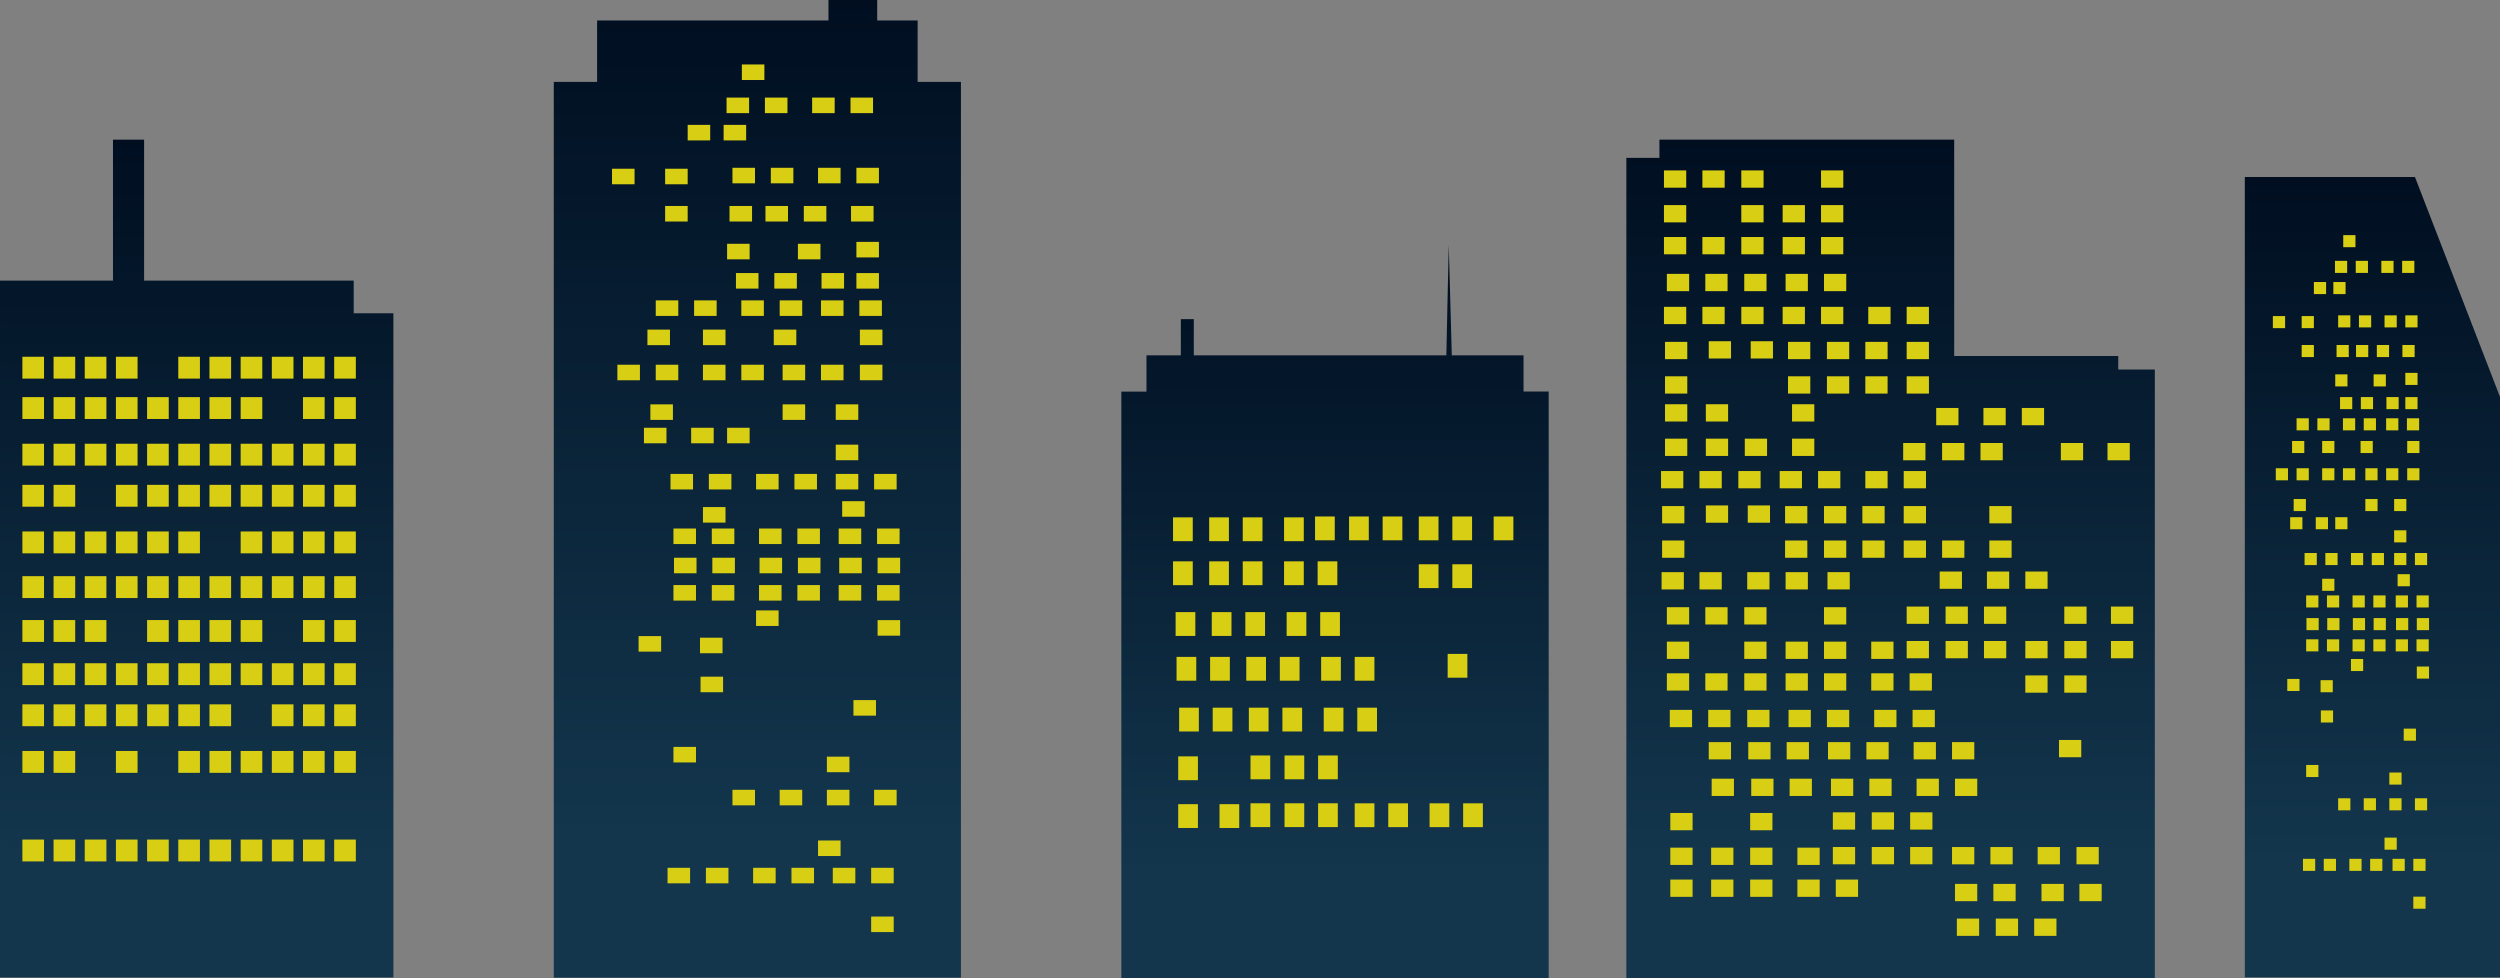 <svg xmlns="http://www.w3.org/2000/svg" xmlns:xlink="http://www.w3.org/1999/xlink" width="1808.218" height="707.549" viewBox="0 0 1808.218 707.549">
  <rect x="0" y="0" width="1808.218" height="707.549" fill="#808080" stroke="none"/>
  <defs>
    <linearGradient id="linear-gradient" x1="0.5" y1="1" x2="0.5" gradientUnits="objectBoundingBox">
      <stop offset="0.146" stop-color="#13364d"/>
      <stop offset="1" stop-color="#000e20"/>
    </linearGradient>
  </defs>
  <g id="footer" transform="translate(-88.009 -870.465)">
    <g id="Group_1725" data-name="Group 1725" transform="translate(-43.398 872.662)">
      <path id="bygning_4" data-name="bygning 4" d="M1176.1,952.539h-51.9l-2.193-80.017-1.747,80.017H937.6V926.35h-9.375v26.188H903.371v26.2H885.188V1403.07h309.1V978.737H1176.1Z" transform="translate(57.264 -697.718)" fill="url(#linear-gradient)"/>
      <g id="lys_bygning_4" data-name="lys bygning 4" transform="translate(979.848 371.365)">
        <rect id="Rectangle_1426" data-name="Rectangle 1426" width="14.263" height="17.226" transform="translate(104.577 32.444)" fill="#d8ce13"/>
        <rect id="Rectangle_1427" data-name="Rectangle 1427" width="14.263" height="17.226" transform="translate(80.302 32.444)" fill="#d8ce13"/>
        <rect id="Rectangle_1428" data-name="Rectangle 1428" width="14.265" height="17.226" transform="translate(50.42 32.444)" fill="#d8ce13"/>
        <rect id="Rectangle_1429" data-name="Rectangle 1429" width="14.263" height="17.226" transform="translate(26.145 32.444)" fill="#d8ce13"/>
        <rect id="Rectangle_1430" data-name="Rectangle 1430" width="14.263" height="17.226" transform="translate(0 32.444)" fill="#d8ce13"/>
        <rect id="Rectangle_1431" data-name="Rectangle 1431" width="14.263" height="17.221" transform="translate(106.446 69.179)" fill="#d8ce13"/>
        <rect id="Rectangle_1432" data-name="Rectangle 1432" width="14.262" height="17.221" transform="translate(82.168 69.179)" fill="#d8ce13"/>
        <rect id="Rectangle_1433" data-name="Rectangle 1433" width="14.263" height="17.221" transform="translate(52.289 69.179)" fill="#d8ce13"/>
        <rect id="Rectangle_1434" data-name="Rectangle 1434" width="14.262" height="17.221" transform="translate(28.013 69.179)" fill="#d8ce13"/>
        <rect id="Rectangle_1435" data-name="Rectangle 1435" width="14.262" height="17.221" transform="translate(1.869 69.179)" fill="#d8ce13"/>
        <rect id="Rectangle_1436" data-name="Rectangle 1436" width="14.265" height="17.227" transform="translate(131.397 101.557)" fill="#d8ce13"/>
        <rect id="Rectangle_1437" data-name="Rectangle 1437" width="14.26" height="17.221" transform="translate(198.629 99.398)" fill="#d8ce13"/>
        <rect id="Rectangle_1438" data-name="Rectangle 1438" width="14.263" height="17.227" transform="translate(107.122 101.557)" fill="#d8ce13"/>
        <rect id="Rectangle_1439" data-name="Rectangle 1439" width="14.262" height="17.227" transform="translate(77.243 101.557)" fill="#d8ce13"/>
        <rect id="Rectangle_1440" data-name="Rectangle 1440" width="14.265" height="17.227" transform="translate(52.964 101.557)" fill="#d8ce13"/>
        <rect id="Rectangle_1441" data-name="Rectangle 1441" width="14.265" height="17.227" transform="translate(26.82 101.557)" fill="#d8ce13"/>
        <rect id="Rectangle_1442" data-name="Rectangle 1442" width="14.262" height="17.227" transform="translate(2.544 101.557)" fill="#d8ce13"/>
        <rect id="Rectangle_1443" data-name="Rectangle 1443" width="14.26" height="17.227" transform="translate(133.269 138.292)" fill="#d8ce13"/>
        <rect id="Rectangle_1444" data-name="Rectangle 1444" width="14.26" height="17.227" transform="translate(108.99 138.292)" fill="#d8ce13"/>
        <rect id="Rectangle_1445" data-name="Rectangle 1445" width="14.265" height="17.227" transform="translate(202.02 34.571)" fill="#d8ce13"/>
        <rect id="Rectangle_1446" data-name="Rectangle 1446" width="14.265" height="17.227" transform="translate(177.747 34.571)" fill="#d8ce13"/>
        <rect id="Rectangle_1447" data-name="Rectangle 1447" width="14.263" height="17.227" transform="translate(79.108 138.292)" fill="#d8ce13"/>
        <rect id="Rectangle_1448" data-name="Rectangle 1448" width="14.262" height="17.227" transform="translate(54.833 138.292)" fill="#d8ce13"/>
        <rect id="Rectangle_1449" data-name="Rectangle 1449" width="14.262" height="17.227" transform="translate(28.689 138.292)" fill="#d8ce13"/>
        <rect id="Rectangle_1450" data-name="Rectangle 1450" width="14.263" height="17.227" transform="translate(4.413 138.292)" fill="#d8ce13"/>
        <rect id="Rectangle_1451" data-name="Rectangle 1451" width="14.263" height="17.221" transform="translate(80.302 0.644)" fill="#d8ce13"/>
        <rect id="Rectangle_1452" data-name="Rectangle 1452" width="14.265" height="17.221" transform="translate(50.42 0.644)" fill="#d8ce13"/>
        <rect id="Rectangle_1453" data-name="Rectangle 1453" width="14.263" height="17.221" transform="translate(26.145 0.644)" fill="#d8ce13"/>
        <rect id="Rectangle_1454" data-name="Rectangle 1454" width="14.263" height="17.221" transform="translate(0 0.644)" fill="#d8ce13"/>
        <rect id="Rectangle_1455" data-name="Rectangle 1455" width="14.265" height="17.221" transform="translate(231.901)" fill="#d8ce13"/>
        <rect id="Rectangle_1456" data-name="Rectangle 1456" width="14.265" height="17.221" transform="translate(202.025)" fill="#d8ce13"/>
        <rect id="Rectangle_1457" data-name="Rectangle 1457" width="14.265" height="17.221" transform="translate(177.747)" fill="#d8ce13"/>
        <rect id="Rectangle_1458" data-name="Rectangle 1458" width="14.265" height="17.221" transform="translate(151.603)" fill="#d8ce13"/>
        <rect id="Rectangle_1459" data-name="Rectangle 1459" width="14.265" height="17.221" transform="translate(127.324)" fill="#d8ce13"/>
        <rect id="Rectangle_1460" data-name="Rectangle 1460" width="14.262" height="17.221" transform="translate(102.712)" fill="#d8ce13"/>
        <rect id="Rectangle_1461" data-name="Rectangle 1461" width="14.265" height="17.221" transform="translate(3.735 173.512)" fill="#d8ce13"/>
        <rect id="Rectangle_1462" data-name="Rectangle 1462" width="14.262" height="17.221" transform="translate(33.614 208.087)" fill="#d8ce13"/>
        <rect id="Rectangle_1463" data-name="Rectangle 1463" width="14.265" height="17.221" transform="translate(3.735 208.087)" fill="#d8ce13"/>
        <rect id="Rectangle_1464" data-name="Rectangle 1464" width="14.263" height="17.221" transform="translate(104.916 172.868)" fill="#d8ce13"/>
        <rect id="Rectangle_1465" data-name="Rectangle 1465" width="14.262" height="17.221" transform="translate(80.641 172.868)" fill="#d8ce13"/>
        <rect id="Rectangle_1466" data-name="Rectangle 1466" width="14.265" height="17.221" transform="translate(56.023 172.868)" fill="#d8ce13"/>
        <rect id="Rectangle_1467" data-name="Rectangle 1467" width="14.265" height="17.226" transform="translate(209.831 207.47)" fill="#d8ce13"/>
        <rect id="Rectangle_1468" data-name="Rectangle 1468" width="14.265" height="17.226" transform="translate(185.552 207.47)" fill="#d8ce13"/>
        <rect id="Rectangle_1469" data-name="Rectangle 1469" width="14.26" height="17.226" transform="translate(155.676 207.47)" fill="#d8ce13"/>
        <rect id="Rectangle_1470" data-name="Rectangle 1470" width="14.265" height="17.226" transform="translate(131.397 207.47)" fill="#d8ce13"/>
        <rect id="Rectangle_1471" data-name="Rectangle 1471" width="14.263" height="17.221" transform="translate(104.916 207.444)" fill="#d8ce13"/>
        <rect id="Rectangle_1472" data-name="Rectangle 1472" width="14.262" height="17.221" transform="translate(80.641 207.444)" fill="#d8ce13"/>
        <rect id="Rectangle_1473" data-name="Rectangle 1473" width="14.265" height="17.221" transform="translate(56.023 207.444)" fill="#d8ce13"/>
      </g>
    </g>
    <g id="Group_1724" data-name="Group 1724" transform="translate(-200.229 845.797)">
      <g id="highlightpunkt" transform="translate(899.347 25.079)" fill="#fff" stroke="#707070" stroke-width="1">
        <rect width="13" height="10" stroke="none"/>
        <rect x="0.5" y="0.5" width="12" height="9" fill="none"/>
      </g>
      <path id="bygning_3" data-name="bygning 3" d="M897.642,712.359H868.4V697.547H833.155v14.812H665.815V756.78H634.485v647.89h294.49V756.78H897.642Z" transform="translate(54.3 -672.879)" fill="url(#linear-gradient)"/>
      <g id="lys_bygning_3" data-name="lys bygning 3" transform="translate(730.899 71.296)">
        <rect id="Rectangle_1680" data-name="Rectangle 1680" width="16.298" height="11.24" transform="translate(187.434 616.296)" fill="#d8ce13"/>
        <rect id="Rectangle_1681" data-name="Rectangle 1681" width="16.298" height="11.24" transform="translate(44.437 493.597)" fill="#d8ce13"/>
        <rect id="Rectangle_1682" data-name="Rectangle 1682" width="16.301" height="11.24" transform="translate(63.641 414.618)" fill="#d8ce13"/>
        <rect id="Rectangle_1683" data-name="Rectangle 1683" width="16.301" height="11.24" transform="translate(149.014 561.293)" fill="#d8ce13"/>
        <rect id="Rectangle_1684" data-name="Rectangle 1684" width="16.301" height="11.245" transform="translate(161.82 245.841)" fill="#d8ce13"/>
        <rect id="Rectangle_1685" data-name="Rectangle 1685" width="16.301" height="11.245" transform="translate(161.82 274.994)" fill="#d8ce13"/>
        <rect id="Rectangle_1686" data-name="Rectangle 1686" width="16.301" height="11.245" transform="translate(123.403 245.841)" fill="#d8ce13"/>
        <rect id="Rectangle_1687" data-name="Rectangle 1687" width="16.305" height="11.24" transform="translate(116.998 191.775)" fill="#d8ce13"/>
        <rect id="Rectangle_1688" data-name="Rectangle 1688" width="16.301" height="11.24" transform="translate(65.778 191.775)" fill="#d8ce13"/>
        <rect id="Rectangle_1689" data-name="Rectangle 1689" width="16.301" height="11.24" transform="translate(65.778 320.127)" fill="#d8ce13"/>
        <rect id="Rectangle_1690" data-name="Rectangle 1690" width="16.301" height="11.245" transform="translate(174.627 459.746)" fill="#d8ce13"/>
        <rect id="Rectangle_1691" data-name="Rectangle 1691" width="16.301" height="11.245" transform="translate(189.566 524.623)" fill="#d8ce13"/>
        <rect id="Rectangle_1692" data-name="Rectangle 1692" width="16.304" height="11.245" transform="translate(155.415 524.623)" fill="#d8ce13"/>
        <rect id="Rectangle_1693" data-name="Rectangle 1693" width="16.298" height="11.245" transform="translate(121.271 524.623)" fill="#d8ce13"/>
        <rect id="Rectangle_1694" data-name="Rectangle 1694" width="16.301" height="11.245" transform="translate(87.119 524.623)" fill="#d8ce13"/>
        <rect id="Rectangle_1695" data-name="Rectangle 1695" width="16.304" height="11.241" transform="translate(155.415 500.652)" fill="#d8ce13"/>
        <rect id="Rectangle_1696" data-name="Rectangle 1696" width="16.301" height="11.236" transform="translate(44.822 356.778)" fill="#d8ce13"/>
        <rect id="Rectangle_1697" data-name="Rectangle 1697" width="16.304" height="11.236" transform="translate(72.565 356.778)" fill="#d8ce13"/>
        <rect id="Rectangle_1698" data-name="Rectangle 1698" width="16.301" height="11.236" transform="translate(106.713 356.778)" fill="#d8ce13"/>
        <rect id="Rectangle_1699" data-name="Rectangle 1699" width="16.301" height="11.236" transform="translate(134.463 356.778)" fill="#d8ce13"/>
        <rect id="Rectangle_1700" data-name="Rectangle 1700" width="16.301" height="11.236" transform="translate(164.342 356.778)" fill="#d8ce13"/>
        <rect id="Rectangle_1701" data-name="Rectangle 1701" width="16.304" height="11.236" transform="translate(192.085 356.778)" fill="#d8ce13"/>
        <rect id="Rectangle_1702" data-name="Rectangle 1702" width="16.298" height="11.24" transform="translate(44.437 335.64)" fill="#d8ce13"/>
        <rect id="Rectangle_1703" data-name="Rectangle 1703" width="16.301" height="11.24" transform="translate(72.179 335.64)" fill="#d8ce13"/>
        <rect id="Rectangle_1704" data-name="Rectangle 1704" width="16.301" height="11.24" transform="translate(106.328 335.64)" fill="#d8ce13"/>
        <rect id="Rectangle_1705" data-name="Rectangle 1705" width="16.301" height="11.24" transform="translate(134.074 335.64)" fill="#d8ce13"/>
        <rect id="Rectangle_1706" data-name="Rectangle 1706" width="16.304" height="11.24" transform="translate(163.953 335.64)" fill="#d8ce13"/>
        <rect id="Rectangle_1707" data-name="Rectangle 1707" width="16.305" height="11.24" transform="translate(191.699 335.64)" fill="#d8ce13"/>
        <rect id="Rectangle_1708" data-name="Rectangle 1708" width="16.298" height="11.24" transform="translate(44.437 376.541)" fill="#d8ce13"/>
        <rect id="Rectangle_1709" data-name="Rectangle 1709" width="16.301" height="11.24" transform="translate(72.179 376.541)" fill="#d8ce13"/>
        <rect id="Rectangle_1710" data-name="Rectangle 1710" width="16.301" height="11.24" transform="translate(106.328 376.541)" fill="#d8ce13"/>
        <rect id="Rectangle_1711" data-name="Rectangle 1711" width="16.301" height="11.24" transform="translate(134.074 376.541)" fill="#d8ce13"/>
        <rect id="Rectangle_1712" data-name="Rectangle 1712" width="16.304" height="11.24" transform="translate(163.953 376.541)" fill="#d8ce13"/>
        <rect id="Rectangle_1713" data-name="Rectangle 1713" width="16.305" height="11.24" transform="translate(191.699 376.541)" fill="#d8ce13"/>
        <rect id="Rectangle_1714" data-name="Rectangle 1714" width="16.305" height="11.24" transform="translate(40.164 581.037)" fill="#d8ce13"/>
        <rect id="Rectangle_1715" data-name="Rectangle 1715" width="16.301" height="11.24" transform="translate(67.911 581.037)" fill="#d8ce13"/>
        <rect id="Rectangle_1716" data-name="Rectangle 1716" width="16.298" height="11.24" transform="translate(102.062 581.037)" fill="#d8ce13"/>
        <rect id="Rectangle_1717" data-name="Rectangle 1717" width="16.301" height="11.24" transform="translate(129.805 581.037)" fill="#d8ce13"/>
        <rect id="Rectangle_1718" data-name="Rectangle 1718" width="16.301" height="11.24" transform="translate(159.688 581.037)" fill="#d8ce13"/>
        <rect id="Rectangle_1719" data-name="Rectangle 1719" width="16.298" height="11.24" transform="translate(187.434 581.037)" fill="#d8ce13"/>
        <rect id="Rectangle_1720" data-name="Rectangle 1720" width="16.301" height="11.24" transform="translate(31.63 170.632)" fill="#d8ce13"/>
        <rect id="Rectangle_1721" data-name="Rectangle 1721" width="16.305" height="11.24" transform="translate(59.373 170.632)" fill="#d8ce13"/>
        <rect id="Rectangle_1722" data-name="Rectangle 1722" width="16.298" height="11.24" transform="translate(93.524 170.632)" fill="#d8ce13"/>
        <rect id="Rectangle_1723" data-name="Rectangle 1723" width="16.301" height="11.24" transform="translate(89.641 150.869)" fill="#d8ce13"/>
        <rect id="Rectangle_1724" data-name="Rectangle 1724" width="16.301" height="11.24" transform="translate(117.387 150.869)" fill="#d8ce13"/>
        <rect id="Rectangle_1725" data-name="Rectangle 1725" width="16.301" height="11.24" transform="translate(151.535 150.869)" fill="#d8ce13"/>
        <rect id="Rectangle_1726" data-name="Rectangle 1726" width="16.301" height="11.24" transform="translate(110.986 102.354)" fill="#d8ce13"/>
        <rect id="Rectangle_1727" data-name="Rectangle 1727" width="16.305" height="11.24" transform="translate(138.728 102.354)" fill="#d8ce13"/>
        <rect id="Rectangle_1728" data-name="Rectangle 1728" width="16.305" height="11.24" transform="translate(172.876 102.354)" fill="#d8ce13"/>
        <rect id="Rectangle_1729" data-name="Rectangle 1729" width="16.298" height="11.24" transform="translate(121.271 170.632)" fill="#d8ce13"/>
        <rect id="Rectangle_1730" data-name="Rectangle 1730" width="16.301" height="11.24" transform="translate(87.119 74.729)" fill="#d8ce13"/>
        <rect id="Rectangle_1731" data-name="Rectangle 1731" width="16.301" height="11.24" transform="translate(114.865 74.729)" fill="#d8ce13"/>
        <rect id="Rectangle_1732" data-name="Rectangle 1732" width="16.301" height="11.24" transform="translate(149.014 74.729)" fill="#d8ce13"/>
        <rect id="Rectangle_1733" data-name="Rectangle 1733" width="16.301" height="11.24" transform="translate(176.76 74.729)" fill="#d8ce13"/>
        <rect id="Rectangle_1734" data-name="Rectangle 1734" width="16.301" height="11.245" transform="translate(82.85 23.957)" fill="#d8ce13"/>
        <rect id="Rectangle_1735" data-name="Rectangle 1735" width="16.304" height="11.245" transform="translate(110.597 23.957)" fill="#d8ce13"/>
        <rect id="Rectangle_1736" data-name="Rectangle 1736" width="16.301" height="11.245" transform="translate(144.744 23.957)" fill="#d8ce13"/>
        <rect id="Rectangle_1737" data-name="Rectangle 1737" width="16.298" height="11.245" transform="translate(172.495 23.957)" fill="#d8ce13"/>
        <rect id="Rectangle_1738" data-name="Rectangle 1738" width="16.301" height="11.24" transform="translate(151.15 170.632)" fill="#d8ce13"/>
        <rect id="Rectangle_1739" data-name="Rectangle 1739" width="16.301" height="11.24" transform="translate(178.896 170.632)" fill="#d8ce13"/>
        <rect id="Rectangle_1740" data-name="Rectangle 1740" width="16.305" height="11.24" transform="translate(3.88 217.172)" fill="#d8ce13"/>
        <rect id="Rectangle_1741" data-name="Rectangle 1741" width="16.301" height="11.24" transform="translate(31.63 217.172)" fill="#d8ce13"/>
        <rect id="Rectangle_1742" data-name="Rectangle 1742" width="16.301" height="11.24" transform="translate(65.778 217.172)" fill="#d8ce13"/>
        <rect id="Rectangle_1743" data-name="Rectangle 1743" width="16.301" height="11.24" transform="translate(104.195 394.874)" fill="#d8ce13"/>
        <rect id="Rectangle_1744" data-name="Rectangle 1744" width="16.301" height="11.24" transform="translate(23.092 262.766)" fill="#d8ce13"/>
        <rect id="Rectangle_1745" data-name="Rectangle 1745" width="16.301" height="11.24" transform="translate(57.24 262.766)" fill="#d8ce13"/>
        <rect id="Rectangle_1746" data-name="Rectangle 1746" width="16.298" height="11.24" transform="translate(93.524 217.172)" fill="#d8ce13"/>
        <rect id="Rectangle_1747" data-name="Rectangle 1747" width="16.301" height="11.24" transform="translate(123.403 217.172)" fill="#d8ce13"/>
        <rect id="Rectangle_1748" data-name="Rectangle 1748" width="16.301" height="11.24" transform="translate(151.15 217.172)" fill="#d8ce13"/>
        <rect id="Rectangle_1749" data-name="Rectangle 1749" width="16.301" height="11.24" transform="translate(42.3 296.151)" fill="#d8ce13"/>
        <rect id="Rectangle_1750" data-name="Rectangle 1750" width="16.301" height="11.24" transform="translate(70.047 296.151)" fill="#d8ce13"/>
        <rect id="Rectangle_1751" data-name="Rectangle 1751" width="16.301" height="11.24" transform="translate(104.195 296.151)" fill="#d8ce13"/>
        <rect id="Rectangle_1752" data-name="Rectangle 1752" width="16.305" height="11.24" transform="translate(131.937 296.151)" fill="#d8ce13"/>
        <rect id="Rectangle_1753" data-name="Rectangle 1753" width="16.301" height="11.24" transform="translate(161.82 296.151)" fill="#d8ce13"/>
        <rect id="Rectangle_1754" data-name="Rectangle 1754" width="16.301" height="11.24" transform="translate(189.566 296.151)" fill="#d8ce13"/>
        <rect id="Rectangle_1755" data-name="Rectangle 1755" width="16.305" height="11.245" transform="translate(166.471 315.872)" fill="#d8ce13"/>
        <rect id="Rectangle_1756" data-name="Rectangle 1756" width="16.301" height="11.24" transform="translate(179.282 191.775)" fill="#d8ce13"/>
        <rect id="Rectangle_1757" data-name="Rectangle 1757" width="16.301" height="11.245" transform="translate(179.282 217.149)" fill="#d8ce13"/>
        <rect id="Rectangle_1758" data-name="Rectangle 1758" width="16.301" height="11.241" transform="translate(176.76 150.888)" fill="#d8ce13"/>
        <rect id="Rectangle_1759" data-name="Rectangle 1759" width="16.301" height="11.245" transform="translate(134.463 129.708)" fill="#d8ce13"/>
        <rect id="Rectangle_1760" data-name="Rectangle 1760" width="16.298" height="11.245" transform="translate(83.239 129.708)" fill="#d8ce13"/>
        <rect id="Rectangle_1761" data-name="Rectangle 1761" width="16.298" height="11.24" transform="translate(83.239 262.766)" fill="#d8ce13"/>
        <rect id="Rectangle_1762" data-name="Rectangle 1762" width="16.304" height="11.24" transform="translate(192.085 401.906)" fill="#d8ce13"/>
        <rect id="Rectangle_1763" data-name="Rectangle 1763" width="16.301" height="11.245" transform="translate(64.03 442.803)" fill="#d8ce13"/>
        <rect id="Rectangle_1764" data-name="Rectangle 1764" width="16.298" height="11.245" transform="translate(54.722 43.688)" fill="#d8ce13"/>
        <rect id="Rectangle_1765" data-name="Rectangle 1765" width="16.301" height="11.245" transform="translate(27.747 245.841)" fill="#d8ce13"/>
        <rect id="Rectangle_1766" data-name="Rectangle 1766" width="16.301" height="11.24" transform="translate(25.613 191.775)" fill="#d8ce13"/>
        <rect id="Rectangle_1767" data-name="Rectangle 1767" width="16.305" height="11.24" transform="translate(38.417 75.412)" fill="#d8ce13"/>
        <rect id="Rectangle_1768" data-name="Rectangle 1768" width="16.305" height="11.24" transform="translate(38.417 102.354)" fill="#d8ce13"/>
        <rect id="Rectangle_1769" data-name="Rectangle 1769" width="16.305" height="11.24" transform="translate(0 75.412)" fill="#d8ce13"/>
        <rect id="Rectangle_1770" data-name="Rectangle 1770" width="16.301" height="11.245" transform="translate(93.909)" fill="#d8ce13"/>
        <rect id="Rectangle_1771" data-name="Rectangle 1771" width="16.301" height="11.245" transform="translate(80.718 43.688)" fill="#d8ce13"/>
        <rect id="Rectangle_1772" data-name="Rectangle 1772" width="16.301" height="11.245" transform="translate(176.76 128.319)" fill="#d8ce13"/>
        <rect id="Rectangle_1773" data-name="Rectangle 1773" width="16.301" height="11.24" transform="translate(84.986 102.354)" fill="#d8ce13"/>
        <rect id="Rectangle_1774" data-name="Rectangle 1774" width="16.301" height="11.24" transform="translate(19.226 413.455)" fill="#d8ce13"/>
      </g>
    </g>
    <g id="Group_1726" data-name="Group 1726" transform="translate(-1155.788 865.21)">
      <path id="bygning_5" data-name="bygning 5" d="M1438.41,830.249H1286.8V728.3h-22.5V830.249h-81.723v504.042h284.538V853.88h-28.7Z" transform="translate(61.222 -622.047)" fill="url(#linear-gradient)"/>
      <g id="lys_bygning_5" data-name="lys bygning 5" transform="translate(1259.986 263.289)">
        <rect id="Rectangle_1474" data-name="Rectangle 1474" width="15.656" height="15.815" transform="translate(0 29.194)" fill="#d8ce13"/>
        <rect id="Rectangle_1475" data-name="Rectangle 1475" width="15.656" height="15.815" transform="translate(0 221.679)" fill="#d8ce13"/>
        <rect id="Rectangle_1476" data-name="Rectangle 1476" width="15.656" height="15.81" transform="translate(0 62.919)" fill="#d8ce13"/>
        <rect id="Rectangle_1477" data-name="Rectangle 1477" width="15.656" height="15.81" transform="translate(0 251.41)" fill="#d8ce13"/>
        <rect id="Rectangle_1478" data-name="Rectangle 1478" width="15.656" height="15.81" transform="translate(0 92.65)" fill="#d8ce13"/>
        <rect id="Rectangle_1479" data-name="Rectangle 1479" width="15.656" height="15.815" transform="translate(0 285.13)" fill="#d8ce13"/>
        <rect id="Rectangle_1480" data-name="Rectangle 1480" width="15.656" height="15.815" transform="translate(0 126.369)" fill="#d8ce13"/>
        <rect id="Rectangle_1481" data-name="Rectangle 1481" width="15.656" height="15.815" transform="translate(0)" fill="#d8ce13"/>
        <rect id="Rectangle_1482" data-name="Rectangle 1482" width="15.656" height="15.815" transform="translate(0 158.702)" fill="#d8ce13"/>
        <rect id="Rectangle_1483" data-name="Rectangle 1483" width="15.656" height="15.81" transform="translate(0 349.206)" fill="#d8ce13"/>
        <rect id="Rectangle_1484" data-name="Rectangle 1484" width="15.656" height="15.81" transform="translate(0 190.445)" fill="#d8ce13"/>
        <rect id="Rectangle_1485" data-name="Rectangle 1485" width="15.656" height="15.815" transform="translate(22.551 29.194)" fill="#d8ce13"/>
        <rect id="Rectangle_1486" data-name="Rectangle 1486" width="15.656" height="15.815" transform="translate(22.551 221.679)" fill="#d8ce13"/>
        <rect id="Rectangle_1487" data-name="Rectangle 1487" width="15.656" height="15.81" transform="translate(22.551 62.919)" fill="#d8ce13"/>
        <rect id="Rectangle_1488" data-name="Rectangle 1488" width="15.656" height="15.81" transform="translate(22.551 251.41)" fill="#d8ce13"/>
        <rect id="Rectangle_1489" data-name="Rectangle 1489" width="15.656" height="15.81" transform="translate(22.551 92.65)" fill="#d8ce13"/>
        <rect id="Rectangle_1490" data-name="Rectangle 1490" width="15.656" height="15.815" transform="translate(22.551 285.13)" fill="#d8ce13"/>
        <rect id="Rectangle_1491" data-name="Rectangle 1491" width="15.656" height="15.815" transform="translate(22.551 126.369)" fill="#d8ce13"/>
        <rect id="Rectangle_1492" data-name="Rectangle 1492" width="15.656" height="15.815" transform="translate(22.551)" fill="#d8ce13"/>
        <rect id="Rectangle_1493" data-name="Rectangle 1493" width="15.656" height="15.815" transform="translate(22.551 158.702)" fill="#d8ce13"/>
        <rect id="Rectangle_1494" data-name="Rectangle 1494" width="15.656" height="15.81" transform="translate(22.551 349.206)" fill="#d8ce13"/>
        <rect id="Rectangle_1495" data-name="Rectangle 1495" width="15.656" height="15.81" transform="translate(22.551 190.445)" fill="#d8ce13"/>
        <rect id="Rectangle_1496" data-name="Rectangle 1496" width="15.661" height="15.815" transform="translate(45.103 29.194)" fill="#d8ce13"/>
        <rect id="Rectangle_1497" data-name="Rectangle 1497" width="15.661" height="15.815" transform="translate(45.103 221.679)" fill="#d8ce13"/>
        <rect id="Rectangle_1498" data-name="Rectangle 1498" width="15.661" height="15.81" transform="translate(45.103 62.919)" fill="#d8ce13"/>
        <rect id="Rectangle_1499" data-name="Rectangle 1499" width="15.661" height="15.81" transform="translate(45.103 251.41)" fill="#d8ce13"/>
        <rect id="Rectangle_1500" data-name="Rectangle 1500" width="15.661" height="15.815" transform="translate(45.103 126.369)" fill="#d8ce13"/>
        <rect id="Rectangle_1501" data-name="Rectangle 1501" width="15.661" height="15.815" transform="translate(45.103)" fill="#d8ce13"/>
        <rect id="Rectangle_1502" data-name="Rectangle 1502" width="15.661" height="15.815" transform="translate(45.103 158.702)" fill="#d8ce13"/>
        <rect id="Rectangle_1503" data-name="Rectangle 1503" width="15.661" height="15.81" transform="translate(45.103 349.206)" fill="#d8ce13"/>
        <rect id="Rectangle_1504" data-name="Rectangle 1504" width="15.661" height="15.81" transform="translate(45.103 190.445)" fill="#d8ce13"/>
        <rect id="Rectangle_1505" data-name="Rectangle 1505" width="15.661" height="15.815" transform="translate(67.654 29.194)" fill="#d8ce13"/>
        <rect id="Rectangle_1506" data-name="Rectangle 1506" width="15.661" height="15.815" transform="translate(67.654 221.679)" fill="#d8ce13"/>
        <rect id="Rectangle_1507" data-name="Rectangle 1507" width="15.661" height="15.81" transform="translate(67.654 62.919)" fill="#d8ce13"/>
        <rect id="Rectangle_1508" data-name="Rectangle 1508" width="15.661" height="15.81" transform="translate(67.654 251.41)" fill="#d8ce13"/>
        <rect id="Rectangle_1509" data-name="Rectangle 1509" width="15.661" height="15.81" transform="translate(67.654 92.65)" fill="#d8ce13"/>
        <rect id="Rectangle_1510" data-name="Rectangle 1510" width="15.661" height="15.815" transform="translate(67.654 285.13)" fill="#d8ce13"/>
        <rect id="Rectangle_1511" data-name="Rectangle 1511" width="15.661" height="15.815" transform="translate(67.654 126.369)" fill="#d8ce13"/>
        <rect id="Rectangle_1512" data-name="Rectangle 1512" width="15.661" height="15.815" transform="translate(67.654)" fill="#d8ce13"/>
        <rect id="Rectangle_1513" data-name="Rectangle 1513" width="15.661" height="15.815" transform="translate(67.654 158.702)" fill="#d8ce13"/>
        <rect id="Rectangle_1514" data-name="Rectangle 1514" width="15.661" height="15.81" transform="translate(67.654 349.206)" fill="#d8ce13"/>
        <rect id="Rectangle_1515" data-name="Rectangle 1515" width="15.661" height="15.815" transform="translate(90.206 29.194)" fill="#d8ce13"/>
        <rect id="Rectangle_1516" data-name="Rectangle 1516" width="15.661" height="15.815" transform="translate(90.206 221.679)" fill="#d8ce13"/>
        <rect id="Rectangle_1517" data-name="Rectangle 1517" width="15.661" height="15.81" transform="translate(90.206 62.919)" fill="#d8ce13"/>
        <rect id="Rectangle_1518" data-name="Rectangle 1518" width="15.661" height="15.81" transform="translate(90.206 251.41)" fill="#d8ce13"/>
        <rect id="Rectangle_1519" data-name="Rectangle 1519" width="15.661" height="15.81" transform="translate(90.206 92.65)" fill="#d8ce13"/>
        <rect id="Rectangle_1520" data-name="Rectangle 1520" width="15.661" height="15.815" transform="translate(90.206 126.369)" fill="#d8ce13"/>
        <rect id="Rectangle_1521" data-name="Rectangle 1521" width="15.661" height="15.815" transform="translate(90.206 158.702)" fill="#d8ce13"/>
        <rect id="Rectangle_1522" data-name="Rectangle 1522" width="15.661" height="15.81" transform="translate(90.206 349.206)" fill="#d8ce13"/>
        <rect id="Rectangle_1523" data-name="Rectangle 1523" width="15.661" height="15.81" transform="translate(90.206 190.445)" fill="#d8ce13"/>
        <rect id="Rectangle_1524" data-name="Rectangle 1524" width="15.661" height="15.815" transform="translate(112.757 29.194)" fill="#d8ce13"/>
        <rect id="Rectangle_1525" data-name="Rectangle 1525" width="15.661" height="15.815" transform="translate(112.757 221.679)" fill="#d8ce13"/>
        <rect id="Rectangle_1526" data-name="Rectangle 1526" width="15.661" height="15.81" transform="translate(112.757 62.919)" fill="#d8ce13"/>
        <rect id="Rectangle_1527" data-name="Rectangle 1527" width="15.661" height="15.81" transform="translate(112.757 251.41)" fill="#d8ce13"/>
        <rect id="Rectangle_1528" data-name="Rectangle 1528" width="15.661" height="15.81" transform="translate(112.757 92.65)" fill="#d8ce13"/>
        <rect id="Rectangle_1529" data-name="Rectangle 1529" width="15.661" height="15.815" transform="translate(112.757 285.13)" fill="#d8ce13"/>
        <rect id="Rectangle_1530" data-name="Rectangle 1530" width="15.661" height="15.815" transform="translate(112.757 126.369)" fill="#d8ce13"/>
        <rect id="Rectangle_1531" data-name="Rectangle 1531" width="15.661" height="15.815" transform="translate(112.757)" fill="#d8ce13"/>
        <rect id="Rectangle_1532" data-name="Rectangle 1532" width="15.661" height="15.815" transform="translate(112.757 158.702)" fill="#d8ce13"/>
        <rect id="Rectangle_1533" data-name="Rectangle 1533" width="15.661" height="15.81" transform="translate(112.757 349.206)" fill="#d8ce13"/>
        <rect id="Rectangle_1534" data-name="Rectangle 1534" width="15.661" height="15.81" transform="translate(112.757 190.445)" fill="#d8ce13"/>
        <rect id="Rectangle_1535" data-name="Rectangle 1535" width="15.656" height="15.815" transform="translate(135.314 29.194)" fill="#d8ce13"/>
        <rect id="Rectangle_1536" data-name="Rectangle 1536" width="15.656" height="15.815" transform="translate(135.314 221.679)" fill="#d8ce13"/>
        <rect id="Rectangle_1537" data-name="Rectangle 1537" width="15.656" height="15.81" transform="translate(135.314 62.919)" fill="#d8ce13"/>
        <rect id="Rectangle_1538" data-name="Rectangle 1538" width="15.656" height="15.81" transform="translate(135.314 251.41)" fill="#d8ce13"/>
        <rect id="Rectangle_1539" data-name="Rectangle 1539" width="15.656" height="15.81" transform="translate(135.314 92.65)" fill="#d8ce13"/>
        <rect id="Rectangle_1540" data-name="Rectangle 1540" width="15.656" height="15.815" transform="translate(135.314 285.13)" fill="#d8ce13"/>
        <rect id="Rectangle_1541" data-name="Rectangle 1541" width="15.656" height="15.815" transform="translate(135.314)" fill="#d8ce13"/>
        <rect id="Rectangle_1542" data-name="Rectangle 1542" width="15.656" height="15.815" transform="translate(135.314 158.702)" fill="#d8ce13"/>
        <rect id="Rectangle_1543" data-name="Rectangle 1543" width="15.656" height="15.81" transform="translate(135.314 349.206)" fill="#d8ce13"/>
        <rect id="Rectangle_1544" data-name="Rectangle 1544" width="15.656" height="15.81" transform="translate(135.314 190.445)" fill="#d8ce13"/>
        <rect id="Rectangle_1545" data-name="Rectangle 1545" width="15.656" height="15.815" transform="translate(157.865 29.194)" fill="#d8ce13"/>
        <rect id="Rectangle_1546" data-name="Rectangle 1546" width="15.656" height="15.815" transform="translate(157.865 221.679)" fill="#d8ce13"/>
        <rect id="Rectangle_1547" data-name="Rectangle 1547" width="15.656" height="15.81" transform="translate(157.865 62.919)" fill="#d8ce13"/>
        <rect id="Rectangle_1548" data-name="Rectangle 1548" width="15.656" height="15.81" transform="translate(157.865 92.65)" fill="#d8ce13"/>
        <rect id="Rectangle_1549" data-name="Rectangle 1549" width="15.656" height="15.815" transform="translate(157.865 285.13)" fill="#d8ce13"/>
        <rect id="Rectangle_1550" data-name="Rectangle 1550" width="15.656" height="15.815" transform="translate(157.865 126.369)" fill="#d8ce13"/>
        <rect id="Rectangle_1551" data-name="Rectangle 1551" width="15.656" height="15.815" transform="translate(157.865)" fill="#d8ce13"/>
        <rect id="Rectangle_1552" data-name="Rectangle 1552" width="15.656" height="15.815" transform="translate(157.865 158.702)" fill="#d8ce13"/>
        <rect id="Rectangle_1553" data-name="Rectangle 1553" width="15.656" height="15.81" transform="translate(157.865 349.206)" fill="#d8ce13"/>
        <rect id="Rectangle_1554" data-name="Rectangle 1554" width="15.656" height="15.81" transform="translate(157.865 190.445)" fill="#d8ce13"/>
        <rect id="Rectangle_1555" data-name="Rectangle 1555" width="15.661" height="15.815" transform="translate(180.417 221.679)" fill="#d8ce13"/>
        <rect id="Rectangle_1556" data-name="Rectangle 1556" width="15.661" height="15.81" transform="translate(180.417 62.919)" fill="#d8ce13"/>
        <rect id="Rectangle_1557" data-name="Rectangle 1557" width="15.661" height="15.81" transform="translate(180.417 251.41)" fill="#d8ce13"/>
        <rect id="Rectangle_1558" data-name="Rectangle 1558" width="15.661" height="15.81" transform="translate(180.417 92.65)" fill="#d8ce13"/>
        <rect id="Rectangle_1559" data-name="Rectangle 1559" width="15.661" height="15.815" transform="translate(180.417 285.13)" fill="#d8ce13"/>
        <rect id="Rectangle_1560" data-name="Rectangle 1560" width="15.661" height="15.815" transform="translate(180.417 126.369)" fill="#d8ce13"/>
        <rect id="Rectangle_1561" data-name="Rectangle 1561" width="15.661" height="15.815" transform="translate(180.417)" fill="#d8ce13"/>
        <rect id="Rectangle_1562" data-name="Rectangle 1562" width="15.661" height="15.815" transform="translate(180.417 158.702)" fill="#d8ce13"/>
        <rect id="Rectangle_1563" data-name="Rectangle 1563" width="15.661" height="15.81" transform="translate(180.417 349.206)" fill="#d8ce13"/>
        <rect id="Rectangle_1564" data-name="Rectangle 1564" width="15.661" height="15.815" transform="translate(202.968 29.194)" fill="#d8ce13"/>
        <rect id="Rectangle_1565" data-name="Rectangle 1565" width="15.661" height="15.815" transform="translate(202.968 221.679)" fill="#d8ce13"/>
        <rect id="Rectangle_1566" data-name="Rectangle 1566" width="15.661" height="15.81" transform="translate(202.968 62.919)" fill="#d8ce13"/>
        <rect id="Rectangle_1567" data-name="Rectangle 1567" width="15.661" height="15.81" transform="translate(202.968 251.41)" fill="#d8ce13"/>
        <rect id="Rectangle_1568" data-name="Rectangle 1568" width="15.661" height="15.81" transform="translate(202.968 92.65)" fill="#d8ce13"/>
        <rect id="Rectangle_1569" data-name="Rectangle 1569" width="15.661" height="15.815" transform="translate(202.968 285.13)" fill="#d8ce13"/>
        <rect id="Rectangle_1570" data-name="Rectangle 1570" width="15.661" height="15.815" transform="translate(202.968 126.369)" fill="#d8ce13"/>
        <rect id="Rectangle_1571" data-name="Rectangle 1571" width="15.661" height="15.815" transform="translate(202.968)" fill="#d8ce13"/>
        <rect id="Rectangle_1572" data-name="Rectangle 1572" width="15.661" height="15.815" transform="translate(202.968 158.702)" fill="#d8ce13"/>
        <rect id="Rectangle_1573" data-name="Rectangle 1573" width="15.661" height="15.81" transform="translate(202.968 349.206)" fill="#d8ce13"/>
        <rect id="Rectangle_1574" data-name="Rectangle 1574" width="15.661" height="15.81" transform="translate(202.968 190.445)" fill="#d8ce13"/>
        <rect id="Rectangle_1575" data-name="Rectangle 1575" width="15.661" height="15.815" transform="translate(225.519 29.194)" fill="#d8ce13"/>
        <rect id="Rectangle_1576" data-name="Rectangle 1576" width="15.661" height="15.815" transform="translate(225.519 221.679)" fill="#d8ce13"/>
        <rect id="Rectangle_1577" data-name="Rectangle 1577" width="15.661" height="15.81" transform="translate(225.519 62.919)" fill="#d8ce13"/>
        <rect id="Rectangle_1578" data-name="Rectangle 1578" width="15.661" height="15.81" transform="translate(225.519 92.65)" fill="#d8ce13"/>
        <rect id="Rectangle_1579" data-name="Rectangle 1579" width="15.661" height="15.815" transform="translate(225.519 285.13)" fill="#d8ce13"/>
        <rect id="Rectangle_1580" data-name="Rectangle 1580" width="15.661" height="15.815" transform="translate(225.519 126.369)" fill="#d8ce13"/>
        <rect id="Rectangle_1581" data-name="Rectangle 1581" width="15.661" height="15.815" transform="translate(225.519)" fill="#d8ce13"/>
        <rect id="Rectangle_1582" data-name="Rectangle 1582" width="15.661" height="15.81" transform="translate(225.519 190.445)" fill="#d8ce13"/>
        <rect id="Rectangle_1583" data-name="Rectangle 1583" width="15.661" height="15.815" transform="translate(225.519 158.702)" fill="#d8ce13"/>
        <rect id="Rectangle_1584" data-name="Rectangle 1584" width="15.661" height="15.81" transform="translate(225.519 349.206)" fill="#d8ce13"/>
        <rect id="Rectangle_2114" data-name="Rectangle 2114" width="15.661" height="15.81" transform="translate(225.519 251.41)" fill="#d8ce13"/>
      </g>
    </g>
    <g id="Group_1727" data-name="Group 1727" transform="translate(1207.212 957.696)">
      <path id="bygning_1" data-name="bygning 1" d="M298.39,805.212H179.72V648.718h-213.2V661.9H-57.4v593.229H324.841V814.991H298.39Z" transform="translate(114.515 -634.949)" fill="url(#linear-gradient)"/>
      <g id="lys_bygning_1" data-name="lys bygning 1" transform="translate(82.208 36.026)">
        <rect id="Rectangle_1414" data-name="Rectangle 1414" width="16.109" height="12.501" transform="translate(238.229 489.397)" fill="#d8ce13"/>
        <rect id="Rectangle_1415" data-name="Rectangle 1415" width="16.107" height="12.501" transform="translate(210.465 489.397)" fill="#d8ce13"/>
        <rect id="Rectangle_1416" data-name="Rectangle 1416" width="16.109" height="12.501" transform="translate(302.592 516.055)" fill="#d8ce13"/>
        <rect id="Rectangle_1417" data-name="Rectangle 1417" width="16.107" height="12.501" transform="translate(275.177 516.055)" fill="#d8ce13"/>
        <rect id="Rectangle_1418" data-name="Rectangle 1418" width="16.107" height="12.501" transform="translate(240.366 516.055)" fill="#d8ce13"/>
        <rect id="Rectangle_1419" data-name="Rectangle 1419" width="16.109" height="12.501" transform="translate(212.6 516.055)" fill="#d8ce13"/>
        <rect id="Rectangle_1420" data-name="Rectangle 1420" width="16.107" height="12.497" transform="translate(269.882 541.146)" fill="#d8ce13"/>
        <rect id="Rectangle_1421" data-name="Rectangle 1421" width="16.106" height="12.497" transform="translate(242.116 541.146)" fill="#d8ce13"/>
        <rect id="Rectangle_1422" data-name="Rectangle 1422" width="16.11" height="12.497" transform="translate(213.964 541.146)" fill="#d8ce13"/>
        <rect id="Rectangle_1423" data-name="Rectangle 1423" width="16.107" height="12.501" transform="translate(180.18 489.373)" fill="#d8ce13"/>
        <rect id="Rectangle_1424" data-name="Rectangle 1424" width="16.106" height="12.501" transform="translate(152.413 489.373)" fill="#d8ce13"/>
        <rect id="Rectangle_1425" data-name="Rectangle 1425" width="16.11" height="12.501" transform="translate(124.262 489.373)" fill="#d8ce13"/>
        <rect id="Rectangle_1965" data-name="Rectangle 1965" width="16.11" height="12.497" transform="translate(175.518 217.441)" fill="#d8ce13"/>
        <rect id="Rectangle_1966" data-name="Rectangle 1966" width="16.106" height="12.497" transform="translate(147.755 217.441)" fill="#d8ce13"/>
        <rect id="Rectangle_1967" data-name="Rectangle 1967" width="16.107" height="12.497" transform="translate(113.582 217.441)" fill="#d8ce13"/>
        <rect id="Rectangle_1968" data-name="Rectangle 1968" width="16.109" height="12.497" transform="translate(85.816 217.441)" fill="#d8ce13"/>
        <rect id="Rectangle_1969" data-name="Rectangle 1969" width="16.109" height="12.497" transform="translate(55.915 217.441)" fill="#d8ce13"/>
        <rect id="Rectangle_1970" data-name="Rectangle 1970" width="16.106" height="12.498" transform="translate(62.711 242.319)" fill="#d8ce13"/>
        <rect id="Rectangle_1971" data-name="Rectangle 1971" width="16.106" height="12.498" transform="translate(32.398 242.319)" fill="#d8ce13"/>
        <rect id="Rectangle_1972" data-name="Rectangle 1972" width="16.107" height="12.497" transform="translate(27.797 217.441)" fill="#d8ce13"/>
        <rect id="Rectangle_1973" data-name="Rectangle 1973" width="16.107" height="12.497" transform="translate(0 217.441)" fill="#d8ce13"/>
        <rect id="Rectangle_1974" data-name="Rectangle 1974" width="16.11" height="12.497" transform="translate(179.789 363.73)" fill="#d8ce13"/>
        <rect id="Rectangle_1975" data-name="Rectangle 1975" width="16.106" height="12.497" transform="translate(152.026 363.73)" fill="#d8ce13"/>
        <rect id="Rectangle_1976" data-name="Rectangle 1976" width="16.106" height="12.497" transform="translate(117.854 363.73)" fill="#d8ce13"/>
        <rect id="Rectangle_1977" data-name="Rectangle 1977" width="16.107" height="12.497" transform="translate(90.09 363.73)" fill="#d8ce13"/>
        <rect id="Rectangle_1978" data-name="Rectangle 1978" width="16.107" height="12.497" transform="translate(60.189 363.73)" fill="#d8ce13"/>
        <rect id="Rectangle_1979" data-name="Rectangle 1979" width="16.106" height="12.497" transform="translate(32.015 363.73)" fill="#d8ce13"/>
        <rect id="Rectangle_1980" data-name="Rectangle 1980" width="16.113" height="12.497" transform="translate(4.214 363.73)" fill="#d8ce13"/>
        <rect id="Rectangle_1981" data-name="Rectangle 1981" width="16.106" height="12.497" transform="translate(181.926 390.187)" fill="#d8ce13"/>
        <rect id="Rectangle_1982" data-name="Rectangle 1982" width="16.107" height="12.497" transform="translate(154.162 390.187)" fill="#d8ce13"/>
        <rect id="Rectangle_1983" data-name="Rectangle 1983" width="16.11" height="12.497" transform="translate(119.988 390.187)" fill="#d8ce13"/>
        <rect id="Rectangle_1984" data-name="Rectangle 1984" width="16.106" height="12.497" transform="translate(92.224 390.187)" fill="#d8ce13"/>
        <rect id="Rectangle_1985" data-name="Rectangle 1985" width="16.106" height="12.497" transform="translate(62.324 390.187)" fill="#d8ce13"/>
        <rect id="Rectangle_1986" data-name="Rectangle 1986" width="16.107" height="12.497" transform="translate(34.125 390.187)" fill="#d8ce13"/>
        <rect id="Rectangle_1987" data-name="Rectangle 1987" width="16.109" height="12.497" transform="translate(6.325 390.187)" fill="#d8ce13"/>
        <rect id="Rectangle_1988" data-name="Rectangle 1988" width="16.107" height="12.501" transform="translate(210.465 413.507)" fill="#d8ce13"/>
        <rect id="Rectangle_1989" data-name="Rectangle 1989" width="16.109" height="12.497" transform="translate(287.83 411.952)" fill="#d8ce13"/>
        <rect id="Rectangle_1990" data-name="Rectangle 1990" width="16.109" height="12.501" transform="translate(182.699 413.507)" fill="#d8ce13"/>
        <rect id="Rectangle_1991" data-name="Rectangle 1991" width="16.106" height="12.501" transform="translate(148.527 413.507)" fill="#d8ce13"/>
        <rect id="Rectangle_1992" data-name="Rectangle 1992" width="16.107" height="12.501" transform="translate(120.763 413.507)" fill="#d8ce13"/>
        <rect id="Rectangle_1993" data-name="Rectangle 1993" width="16.107" height="12.501" transform="translate(90.863 413.507)" fill="#d8ce13"/>
        <rect id="Rectangle_1994" data-name="Rectangle 1994" width="16.109" height="12.501" transform="translate(63.096 413.507)" fill="#d8ce13"/>
        <rect id="Rectangle_1995" data-name="Rectangle 1995" width="16.11" height="12.501" transform="translate(34.505 413.507)" fill="#d8ce13"/>
        <rect id="Rectangle_1996" data-name="Rectangle 1996" width="16.109" height="12.497" transform="translate(212.6 439.964)" fill="#d8ce13"/>
        <rect id="Rectangle_1997" data-name="Rectangle 1997" width="16.107" height="12.497" transform="translate(184.836 439.964)" fill="#d8ce13"/>
        <rect id="Rectangle_1998" data-name="Rectangle 1998" width="16.11" height="12.501" transform="translate(291.664 365.262)" fill="#d8ce13"/>
        <rect id="Rectangle_1999" data-name="Rectangle 1999" width="16.106" height="12.501" transform="translate(263.471 365.262)" fill="#d8ce13"/>
        <rect id="Rectangle_2000" data-name="Rectangle 2000" width="16.107" height="12.497" transform="translate(150.664 439.964)" fill="#d8ce13"/>
        <rect id="Rectangle_2001" data-name="Rectangle 2001" width="16.109" height="12.497" transform="translate(122.898 439.964)" fill="#d8ce13"/>
        <rect id="Rectangle_2002" data-name="Rectangle 2002" width="16.109" height="12.497" transform="translate(92.997 439.964)" fill="#d8ce13"/>
        <rect id="Rectangle_2003" data-name="Rectangle 2003" width="16.107" height="12.497" transform="translate(65.233 439.964)" fill="#d8ce13"/>
        <rect id="Rectangle_2004" data-name="Rectangle 2004" width="16.109" height="12.497" transform="translate(36.613 439.964)" fill="#d8ce13"/>
        <rect id="Rectangle_2005" data-name="Rectangle 2005" width="16.107" height="12.501" transform="translate(0.766 242.779)" fill="#d8ce13"/>
        <rect id="Rectangle_2006" data-name="Rectangle 2006" width="16.106" height="12.501" transform="translate(237.457 242.779)" fill="#d8ce13"/>
        <rect id="Rectangle_2007" data-name="Rectangle 2007" width="16.11" height="12.501" transform="translate(175.518 242.779)" fill="#d8ce13"/>
        <rect id="Rectangle_2008" data-name="Rectangle 2008" width="16.11" height="12.501" transform="translate(145.617 242.779)" fill="#d8ce13"/>
        <rect id="Rectangle_2009" data-name="Rectangle 2009" width="16.106" height="12.501" transform="translate(117.854 242.779)" fill="#d8ce13"/>
        <rect id="Rectangle_2010" data-name="Rectangle 2010" width="16.107" height="12.501" transform="translate(89.702 242.779)" fill="#d8ce13"/>
        <rect id="Rectangle_2011" data-name="Rectangle 2011" width="16.107" height="12.497" transform="translate(0.766 267.681)" fill="#d8ce13"/>
        <rect id="Rectangle_2012" data-name="Rectangle 2012" width="16.106" height="12.497" transform="translate(237.457 267.681)" fill="#d8ce13"/>
        <rect id="Rectangle_2013" data-name="Rectangle 2013" width="16.107" height="12.497" transform="translate(203.284 267.681)" fill="#d8ce13"/>
        <rect id="Rectangle_2014" data-name="Rectangle 2014" width="16.11" height="12.497" transform="translate(175.518 267.681)" fill="#d8ce13"/>
        <rect id="Rectangle_2015" data-name="Rectangle 2015" width="16.11" height="12.497" transform="translate(145.617 267.681)" fill="#d8ce13"/>
        <rect id="Rectangle_2016" data-name="Rectangle 2016" width="16.11" height="12.497" transform="translate(94.746 169.123)" fill="#d8ce13"/>
        <rect id="Rectangle_2017" data-name="Rectangle 2017" width="16.106" height="12.497" transform="translate(32.398 169.123)" fill="#d8ce13"/>
        <rect id="Rectangle_2018" data-name="Rectangle 2018" width="16.106" height="12.497" transform="translate(2.874 169.123)" fill="#d8ce13"/>
        <rect id="Rectangle_2019" data-name="Rectangle 2019" width="16.11" height="12.501" transform="translate(94.746 194.021)" fill="#d8ce13"/>
        <rect id="Rectangle_2020" data-name="Rectangle 2020" width="16.107" height="12.501" transform="translate(60.574 194.021)" fill="#d8ce13"/>
        <rect id="Rectangle_2021" data-name="Rectangle 2021" width="16.106" height="12.501" transform="translate(32.398 194.021)" fill="#d8ce13"/>
        <rect id="Rectangle_2022" data-name="Rectangle 2022" width="16.106" height="12.501" transform="translate(2.874 194.021)" fill="#d8ce13"/>
        <rect id="Rectangle_2023" data-name="Rectangle 2023" width="16.106" height="12.497" transform="translate(117.854 267.681)" fill="#d8ce13"/>
        <rect id="Rectangle_2024" data-name="Rectangle 2024" width="16.107" height="12.497" transform="translate(89.702 267.681)" fill="#d8ce13"/>
        <rect id="Rectangle_2025" data-name="Rectangle 2025" width="16.106" height="12.497" transform="translate(177.655 98.673)" fill="#d8ce13"/>
        <rect id="Rectangle_2026" data-name="Rectangle 2026" width="16.11" height="12.497" transform="translate(149.889 98.673)" fill="#d8ce13"/>
        <rect id="Rectangle_2027" data-name="Rectangle 2027" width="16.11" height="12.497" transform="translate(115.717 98.673)" fill="#d8ce13"/>
        <rect id="Rectangle_2028" data-name="Rectangle 2028" width="16.107" height="12.497" transform="translate(87.953 98.673)" fill="#d8ce13"/>
        <rect id="Rectangle_2029" data-name="Rectangle 2029" width="16.107" height="12.497" transform="translate(58.052 98.673)" fill="#d8ce13"/>
        <rect id="Rectangle_2030" data-name="Rectangle 2030" width="16.107" height="12.497" transform="translate(64.848 123.552)" fill="#d8ce13"/>
        <rect id="Rectangle_2031" data-name="Rectangle 2031" width="16.107" height="12.497" transform="translate(34.508 123.552)" fill="#d8ce13"/>
        <rect id="Rectangle_2032" data-name="Rectangle 2032" width="16.107" height="12.497" transform="translate(29.908 98.673)" fill="#d8ce13"/>
        <rect id="Rectangle_2033" data-name="Rectangle 2033" width="16.109" height="12.497" transform="translate(2.108 98.673)" fill="#d8ce13"/>
        <rect id="Rectangle_2034" data-name="Rectangle 2034" width="16.109" height="12.497" transform="translate(2.874 124.015)" fill="#d8ce13"/>
        <rect id="Rectangle_2035" data-name="Rectangle 2035" width="16.106" height="12.497" transform="translate(177.655 124.015)" fill="#d8ce13"/>
        <rect id="Rectangle_2036" data-name="Rectangle 2036" width="16.106" height="12.497" transform="translate(147.755 124.015)" fill="#d8ce13"/>
        <rect id="Rectangle_2037" data-name="Rectangle 2037" width="16.11" height="12.497" transform="translate(119.988 124.015)" fill="#d8ce13"/>
        <rect id="Rectangle_2038" data-name="Rectangle 2038" width="16.109" height="12.497" transform="translate(91.837 124.015)" fill="#d8ce13"/>
        <rect id="Rectangle_2039" data-name="Rectangle 2039" width="16.109" height="12.498" transform="translate(2.874 148.917)" fill="#d8ce13"/>
        <rect id="Rectangle_2040" data-name="Rectangle 2040" width="16.106" height="12.498" transform="translate(177.655 148.917)" fill="#d8ce13"/>
        <rect id="Rectangle_2041" data-name="Rectangle 2041" width="16.106" height="12.498" transform="translate(147.755 148.917)" fill="#d8ce13"/>
        <rect id="Rectangle_2042" data-name="Rectangle 2042" width="16.11" height="12.498" transform="translate(119.988 148.917)" fill="#d8ce13"/>
        <rect id="Rectangle_2043" data-name="Rectangle 2043" width="16.109" height="12.498" transform="translate(91.837 148.917)" fill="#d8ce13"/>
        <rect id="Rectangle_2044" data-name="Rectangle 2044" width="16.107" height="12.501" transform="translate(90.09 290.583)" fill="#d8ce13"/>
        <rect id="Rectangle_2045" data-name="Rectangle 2045" width="16.106" height="12.501" transform="translate(62.324 290.583)" fill="#d8ce13"/>
        <rect id="Rectangle_2046" data-name="Rectangle 2046" width="16.107" height="12.501" transform="translate(27.797 290.583)" fill="#d8ce13"/>
        <rect id="Rectangle_2047" data-name="Rectangle 2047" width="16.107" height="12.501" transform="translate(0.383 290.583)" fill="#d8ce13"/>
        <rect id="Rectangle_2048" data-name="Rectangle 2048" width="16.106" height="12.501" transform="translate(117.854 315.926)" fill="#d8ce13"/>
        <rect id="Rectangle_2049" data-name="Rectangle 2049" width="16.107" height="12.501" transform="translate(60.189 315.926)" fill="#d8ce13"/>
        <rect id="Rectangle_2050" data-name="Rectangle 2050" width="16.106" height="12.501" transform="translate(32.015 315.926)" fill="#d8ce13"/>
        <rect id="Rectangle_2051" data-name="Rectangle 2051" width="16.113" height="12.501" transform="translate(4.214 315.926)" fill="#d8ce13"/>
        <rect id="Rectangle_2052" data-name="Rectangle 2052" width="16.106" height="12.497" transform="translate(152.026 340.828)" fill="#d8ce13"/>
        <rect id="Rectangle_2053" data-name="Rectangle 2053" width="16.106" height="12.497" transform="translate(117.854 340.828)" fill="#d8ce13"/>
        <rect id="Rectangle_2054" data-name="Rectangle 2054" width="16.107" height="12.497" transform="translate(90.09 340.828)" fill="#d8ce13"/>
        <rect id="Rectangle_2055" data-name="Rectangle 2055" width="16.107" height="12.497" transform="translate(60.189 340.828)" fill="#d8ce13"/>
        <rect id="Rectangle_2056" data-name="Rectangle 2056" width="16.113" height="12.497" transform="translate(4.214 340.828)" fill="#d8ce13"/>
        <rect id="Rectangle_2057" data-name="Rectangle 2057" width="16.11" height="12.501" transform="translate(115.717 48.168)" fill="#d8ce13"/>
        <rect id="Rectangle_2058" data-name="Rectangle 2058" width="16.107" height="12.501" transform="translate(87.953 48.168)" fill="#d8ce13"/>
        <rect id="Rectangle_2059" data-name="Rectangle 2059" width="16.107" height="12.501" transform="translate(58.052 48.168)" fill="#d8ce13"/>
        <rect id="Rectangle_2060" data-name="Rectangle 2060" width="16.107" height="12.501" transform="translate(29.908 48.168)" fill="#d8ce13"/>
        <rect id="Rectangle_2061" data-name="Rectangle 2061" width="16.109" height="12.501" transform="translate(2.108 48.168)" fill="#d8ce13"/>
        <rect id="Rectangle_2062" data-name="Rectangle 2062" width="16.106" height="12.501" transform="translate(117.854 74.826)" fill="#d8ce13"/>
        <rect id="Rectangle_2063" data-name="Rectangle 2063" width="16.107" height="12.501" transform="translate(90.09 74.826)" fill="#d8ce13"/>
        <rect id="Rectangle_2064" data-name="Rectangle 2064" width="16.107" height="12.501" transform="translate(60.189 74.826)" fill="#d8ce13"/>
        <rect id="Rectangle_2065" data-name="Rectangle 2065" width="16.106" height="12.501" transform="translate(32.015 74.826)" fill="#d8ce13"/>
        <rect id="Rectangle_2066" data-name="Rectangle 2066" width="16.113" height="12.501" transform="translate(4.214 74.826)" fill="#d8ce13"/>
        <rect id="Rectangle_2067" data-name="Rectangle 2067" width="16.11" height="12.501" transform="translate(115.717 0)" fill="#d8ce13"/>
        <rect id="Rectangle_2068" data-name="Rectangle 2068" width="16.107" height="12.501" transform="translate(58.052 0)" fill="#d8ce13"/>
        <rect id="Rectangle_2069" data-name="Rectangle 2069" width="16.107" height="12.501" transform="translate(29.908 0)" fill="#d8ce13"/>
        <rect id="Rectangle_2070" data-name="Rectangle 2070" width="16.109" height="12.501" transform="translate(2.108 0)" fill="#d8ce13"/>
        <rect id="Rectangle_2071" data-name="Rectangle 2071" width="16.11" height="12.497" transform="translate(115.717 25.091)" fill="#d8ce13"/>
        <rect id="Rectangle_2072" data-name="Rectangle 2072" width="16.107" height="12.497" transform="translate(87.953 25.091)" fill="#d8ce13"/>
        <rect id="Rectangle_2073" data-name="Rectangle 2073" width="16.107" height="12.497" transform="translate(58.052 25.091)" fill="#d8ce13"/>
        <rect id="Rectangle_2074" data-name="Rectangle 2074" width="16.109" height="12.497" transform="translate(2.108 25.091)" fill="#d8ce13"/>
        <rect id="Rectangle_2075" data-name="Rectangle 2075" width="16.107" height="12.497" transform="translate(263.473 290.12)" fill="#d8ce13"/>
        <rect id="Rectangle_2076" data-name="Rectangle 2076" width="16.11" height="12.497" transform="translate(235.707 290.12)" fill="#d8ce13"/>
        <rect id="Rectangle_2077" data-name="Rectangle 2077" width="16.107" height="12.497" transform="translate(201.535 290.12)" fill="#d8ce13"/>
        <rect id="Rectangle_2078" data-name="Rectangle 2078" width="16.107" height="12.501" transform="translate(120.378 290.561)" fill="#d8ce13"/>
        <rect id="Rectangle_2079" data-name="Rectangle 2079" width="16.11" height="12.497" transform="translate(325.409 315.462)" fill="#d8ce13"/>
        <rect id="Rectangle_2080" data-name="Rectangle 2080" width="16.107" height="12.497" transform="translate(291.667 315.462)" fill="#d8ce13"/>
        <rect id="Rectangle_2081" data-name="Rectangle 2081" width="16.107" height="12.497" transform="translate(233.573 315.462)" fill="#d8ce13"/>
        <rect id="Rectangle_2082" data-name="Rectangle 2082" width="16.11" height="12.497" transform="translate(205.806 315.462)" fill="#d8ce13"/>
        <rect id="Rectangle_2083" data-name="Rectangle 2083" width="16.109" height="12.497" transform="translate(177.655 315.462)" fill="#d8ce13"/>
        <rect id="Rectangle_2084" data-name="Rectangle 2084" width="16.107" height="12.497" transform="translate(260.949 171.82)" fill="#d8ce13"/>
        <rect id="Rectangle_2085" data-name="Rectangle 2085" width="16.107" height="12.497" transform="translate(233.185 171.82)" fill="#d8ce13"/>
        <rect id="Rectangle_2086" data-name="Rectangle 2086" width="16.107" height="12.497" transform="translate(199.013 171.82)" fill="#d8ce13"/>
        <rect id="Rectangle_2087" data-name="Rectangle 2087" width="16.106" height="12.497" transform="translate(322.92 197.162)" fill="#d8ce13"/>
        <rect id="Rectangle_2088" data-name="Rectangle 2088" width="16.107" height="12.497" transform="translate(289.177 197.162)" fill="#d8ce13"/>
        <rect id="Rectangle_2089" data-name="Rectangle 2089" width="16.107" height="12.497" transform="translate(231.048 197.162)" fill="#d8ce13"/>
        <rect id="Rectangle_2090" data-name="Rectangle 2090" width="16.107" height="12.497" transform="translate(203.284 197.162)" fill="#d8ce13"/>
        <rect id="Rectangle_2091" data-name="Rectangle 2091" width="16.11" height="12.497" transform="translate(175.13 197.162)" fill="#d8ce13"/>
        <rect id="Rectangle_2092" data-name="Rectangle 2092" width="16.11" height="12.498" transform="translate(325.409 340.364)" fill="#d8ce13"/>
        <rect id="Rectangle_2093" data-name="Rectangle 2093" width="16.107" height="12.498" transform="translate(291.667 340.364)" fill="#d8ce13"/>
        <rect id="Rectangle_2094" data-name="Rectangle 2094" width="16.107" height="12.498" transform="translate(263.473 340.364)" fill="#d8ce13"/>
        <rect id="Rectangle_2095" data-name="Rectangle 2095" width="16.107" height="12.498" transform="translate(233.573 340.364)" fill="#d8ce13"/>
        <rect id="Rectangle_2096" data-name="Rectangle 2096" width="16.11" height="12.498" transform="translate(205.806 340.364)" fill="#d8ce13"/>
        <rect id="Rectangle_2097" data-name="Rectangle 2097" width="16.109" height="12.498" transform="translate(177.655 340.364)" fill="#d8ce13"/>
        <rect id="Rectangle_2098" data-name="Rectangle 2098" width="16.109" height="12.497" transform="translate(126.396 512.921)" fill="#d8ce13"/>
        <rect id="Rectangle_2099" data-name="Rectangle 2099" width="16.107" height="12.497" transform="translate(98.632 512.921)" fill="#d8ce13"/>
        <rect id="Rectangle_2100" data-name="Rectangle 2100" width="16.107" height="12.497" transform="translate(64.46 512.921)" fill="#d8ce13"/>
        <rect id="Rectangle_2101" data-name="Rectangle 2101" width="16.106" height="12.497" transform="translate(36.233 512.921)" fill="#d8ce13"/>
        <rect id="Rectangle_2102" data-name="Rectangle 2102" width="16.106" height="12.497" transform="translate(6.708 512.921)" fill="#d8ce13"/>
        <rect id="Rectangle_2103" data-name="Rectangle 2103" width="16.107" height="12.497" transform="translate(64.46 464.753)" fill="#d8ce13"/>
        <rect id="Rectangle_2104" data-name="Rectangle 2104" width="16.106" height="12.497" transform="translate(6.708 464.753)" fill="#d8ce13"/>
        <rect id="Rectangle_2105" data-name="Rectangle 2105" width="16.107" height="12.497" transform="translate(98.632 489.844)" fill="#d8ce13"/>
        <rect id="Rectangle_2106" data-name="Rectangle 2106" width="16.107" height="12.497" transform="translate(64.46 489.844)" fill="#d8ce13"/>
        <rect id="Rectangle_2107" data-name="Rectangle 2107" width="16.106" height="12.497" transform="translate(36.233 489.844)" fill="#d8ce13"/>
        <rect id="Rectangle_2108" data-name="Rectangle 2108" width="16.106" height="12.497" transform="translate(6.708 489.844)" fill="#d8ce13"/>
        <rect id="Rectangle_2109" data-name="Rectangle 2109" width="16.107" height="12.497" transform="translate(180.18 464.286)" fill="#d8ce13"/>
        <rect id="Rectangle_2110" data-name="Rectangle 2110" width="16.106" height="12.497" transform="translate(152.413 464.286)" fill="#d8ce13"/>
        <rect id="Rectangle_2111" data-name="Rectangle 2111" width="16.11" height="12.497" transform="translate(124.262 464.286)" fill="#d8ce13"/>
        <rect id="Rectangle_2112" data-name="Rectangle 2112" width="16.107" height="12.501" transform="translate(300.485 489.397)" fill="#d8ce13"/>
        <rect id="Rectangle_2113" data-name="Rectangle 2113" width="16.109" height="12.501" transform="translate(272.401 489.397)" fill="#d8ce13"/>
      </g>
    </g>
    <g id="Group_1729" data-name="Group 1729" transform="translate(144.212 883.099)">
      <path id="bygning_6" data-name="bygning 6" d="M1509.267,726.031v578.875h184.565V885.083L1632.31,726.031Z" transform="translate(58.183 -610.664)" fill="url(#linear-gradient)"/>
      <g id="lys_bygning_6" data-name="lys bygning 6" transform="translate(1587.732 157.431)">
        <rect id="Rectangle_1775" data-name="Rectangle 1775" width="8.835" height="8.73" transform="translate(101.59 478.48)" fill="#d8ce13"/>
        <rect id="Rectangle_1776" data-name="Rectangle 1776" width="8.843" height="8.729" transform="translate(24.085 383.217)" fill="#d8ce13"/>
        <rect id="Rectangle_1777" data-name="Rectangle 1777" width="8.835" height="8.729" transform="translate(34.496 321.901)" fill="#d8ce13"/>
        <rect id="Rectangle_1778" data-name="Rectangle 1778" width="8.835" height="8.729" transform="translate(80.768 435.776)" fill="#d8ce13"/>
        <rect id="Rectangle_1779" data-name="Rectangle 1779" width="8.836" height="8.725" transform="translate(87.711 190.87)" fill="#d8ce13"/>
        <rect id="Rectangle_1780" data-name="Rectangle 1780" width="8.836" height="8.73" transform="translate(87.711 213.499)" fill="#d8ce13"/>
        <rect id="Rectangle_1781" data-name="Rectangle 1781" width="8.835" height="8.725" transform="translate(66.889 190.87)" fill="#d8ce13"/>
        <rect id="Rectangle_1782" data-name="Rectangle 1782" width="8.835" height="8.729" transform="translate(63.421 148.887)" fill="#d8ce13"/>
        <rect id="Rectangle_1783" data-name="Rectangle 1783" width="8.843" height="8.729" transform="translate(35.655 148.887)" fill="#d8ce13"/>
        <rect id="Rectangle_1784" data-name="Rectangle 1784" width="8.843" height="8.729" transform="translate(35.655 248.541)" fill="#d8ce13"/>
        <rect id="Rectangle_1785" data-name="Rectangle 1785" width="8.835" height="8.724" transform="translate(94.654 356.943)" fill="#d8ce13"/>
        <rect id="Rectangle_1786" data-name="Rectangle 1786" width="8.835" height="8.729" transform="translate(102.748 407.311)" fill="#d8ce13"/>
        <rect id="Rectangle_1787" data-name="Rectangle 1787" width="8.836" height="8.729" transform="translate(84.243 407.311)" fill="#d8ce13"/>
        <rect id="Rectangle_1788" data-name="Rectangle 1788" width="8.835" height="8.729" transform="translate(65.73 407.311)" fill="#d8ce13"/>
        <rect id="Rectangle_1789" data-name="Rectangle 1789" width="8.836" height="8.729" transform="translate(47.224 407.311)" fill="#d8ce13"/>
        <rect id="Rectangle_1790" data-name="Rectangle 1790" width="8.836" height="8.724" transform="translate(84.243 388.699)" fill="#d8ce13"/>
        <rect id="Rectangle_1791" data-name="Rectangle 1791" width="8.835" height="8.724" transform="translate(24.298 276.996)" fill="#d8ce13"/>
        <rect id="Rectangle_1792" data-name="Rectangle 1792" width="8.835" height="8.724" transform="translate(39.335 276.996)" fill="#d8ce13"/>
        <rect id="Rectangle_1793" data-name="Rectangle 1793" width="8.827" height="8.724" transform="translate(57.848 276.996)" fill="#d8ce13"/>
        <rect id="Rectangle_1794" data-name="Rectangle 1794" width="8.843" height="8.724" transform="translate(72.878 276.996)" fill="#d8ce13"/>
        <rect id="Rectangle_1795" data-name="Rectangle 1795" width="8.835" height="8.724" transform="translate(89.074 276.996)" fill="#d8ce13"/>
        <rect id="Rectangle_1796" data-name="Rectangle 1796" width="8.843" height="8.724" transform="translate(104.112 276.996)" fill="#d8ce13"/>
        <rect id="Rectangle_1797" data-name="Rectangle 1797" width="8.843" height="8.729" transform="translate(24.085 260.585)" fill="#d8ce13"/>
        <rect id="Rectangle_1798" data-name="Rectangle 1798" width="8.836" height="8.729" transform="translate(39.122 260.585)" fill="#d8ce13"/>
        <rect id="Rectangle_1799" data-name="Rectangle 1799" width="8.835" height="8.729" transform="translate(57.636 260.585)" fill="#d8ce13"/>
        <rect id="Rectangle_1800" data-name="Rectangle 1800" width="8.835" height="8.729" transform="translate(72.674 260.585)" fill="#d8ce13"/>
        <rect id="Rectangle_1801" data-name="Rectangle 1801" width="8.835" height="8.729" transform="translate(88.869 260.585)" fill="#d8ce13"/>
        <rect id="Rectangle_1802" data-name="Rectangle 1802" width="8.835" height="8.729" transform="translate(103.907 260.585)" fill="#d8ce13"/>
        <rect id="Rectangle_1803" data-name="Rectangle 1803" width="8.843" height="8.725" transform="translate(24.085 292.341)" fill="#d8ce13"/>
        <rect id="Rectangle_1804" data-name="Rectangle 1804" width="8.836" height="8.725" transform="translate(39.122 292.341)" fill="#d8ce13"/>
        <rect id="Rectangle_1805" data-name="Rectangle 1805" width="8.835" height="8.725" transform="translate(57.636 292.341)" fill="#d8ce13"/>
        <rect id="Rectangle_1806" data-name="Rectangle 1806" width="8.835" height="8.725" transform="translate(72.674 292.341)" fill="#d8ce13"/>
        <rect id="Rectangle_1807" data-name="Rectangle 1807" width="8.835" height="8.725" transform="translate(88.869 292.341)" fill="#d8ce13"/>
        <rect id="Rectangle_1808" data-name="Rectangle 1808" width="8.835" height="8.725" transform="translate(103.907 292.341)" fill="#d8ce13"/>
        <rect id="Rectangle_1809" data-name="Rectangle 1809" width="8.835" height="8.729" transform="translate(21.776 451.106)" fill="#d8ce13"/>
        <rect id="Rectangle_1810" data-name="Rectangle 1810" width="8.835" height="8.729" transform="translate(36.813 451.106)" fill="#d8ce13"/>
        <rect id="Rectangle_1811" data-name="Rectangle 1811" width="8.835" height="8.729" transform="translate(55.319 451.106)" fill="#d8ce13"/>
        <rect id="Rectangle_1812" data-name="Rectangle 1812" width="8.827" height="8.729" transform="translate(70.364 451.106)" fill="#d8ce13"/>
        <rect id="Rectangle_1813" data-name="Rectangle 1813" width="8.835" height="8.729" transform="translate(86.552 451.106)" fill="#d8ce13"/>
        <rect id="Rectangle_1814" data-name="Rectangle 1814" width="8.835" height="8.729" transform="translate(101.59 451.106)" fill="#d8ce13"/>
        <rect id="Rectangle_1815" data-name="Rectangle 1815" width="8.835" height="8.73" transform="translate(17.15 132.476)" fill="#d8ce13"/>
        <rect id="Rectangle_1816" data-name="Rectangle 1816" width="8.835" height="8.73" transform="translate(32.187 132.476)" fill="#d8ce13"/>
        <rect id="Rectangle_1817" data-name="Rectangle 1817" width="8.835" height="8.73" transform="translate(50.692 132.476)" fill="#d8ce13"/>
        <rect id="Rectangle_1818" data-name="Rectangle 1818" width="8.835" height="8.729" transform="translate(48.588 117.131)" fill="#d8ce13"/>
        <rect id="Rectangle_1819" data-name="Rectangle 1819" width="8.827" height="8.729" transform="translate(63.633 117.131)" fill="#d8ce13"/>
        <rect id="Rectangle_1820" data-name="Rectangle 1820" width="8.835" height="8.729" transform="translate(82.139 117.131)" fill="#d8ce13"/>
        <rect id="Rectangle_1821" data-name="Rectangle 1821" width="8.835" height="8.729" transform="translate(60.158 79.463)" fill="#d8ce13"/>
        <rect id="Rectangle_1822" data-name="Rectangle 1822" width="8.835" height="8.729" transform="translate(75.196 79.463)" fill="#d8ce13"/>
        <rect id="Rectangle_1823" data-name="Rectangle 1823" width="8.835" height="8.729" transform="translate(93.7 79.463)" fill="#d8ce13"/>
        <rect id="Rectangle_1824" data-name="Rectangle 1824" width="8.835" height="8.73" transform="translate(65.73 132.476)" fill="#d8ce13"/>
        <rect id="Rectangle_1825" data-name="Rectangle 1825" width="8.836" height="8.724" transform="translate(47.224 58.02)" fill="#d8ce13"/>
        <rect id="Rectangle_1826" data-name="Rectangle 1826" width="8.835" height="8.724" transform="translate(62.262 58.02)" fill="#d8ce13"/>
        <rect id="Rectangle_1827" data-name="Rectangle 1827" width="8.835" height="8.724" transform="translate(80.768 58.02)" fill="#d8ce13"/>
        <rect id="Rectangle_1828" data-name="Rectangle 1828" width="8.835" height="8.724" transform="translate(95.805 58.02)" fill="#d8ce13"/>
        <rect id="Rectangle_1829" data-name="Rectangle 1829" width="8.827" height="8.73" transform="translate(44.915 18.597)" fill="#d8ce13"/>
        <rect id="Rectangle_1830" data-name="Rectangle 1830" width="8.835" height="8.73" transform="translate(59.945 18.597)" fill="#d8ce13"/>
        <rect id="Rectangle_1831" data-name="Rectangle 1831" width="8.836" height="8.73" transform="translate(78.458 18.597)" fill="#d8ce13"/>
        <rect id="Rectangle_1832" data-name="Rectangle 1832" width="8.836" height="8.73" transform="translate(93.495 18.597)" fill="#d8ce13"/>
        <rect id="Rectangle_1833" data-name="Rectangle 1833" width="8.836" height="8.73" transform="translate(81.926 132.476)" fill="#d8ce13"/>
        <rect id="Rectangle_1834" data-name="Rectangle 1834" width="8.835" height="8.73" transform="translate(96.963 132.476)" fill="#d8ce13"/>
        <rect id="Rectangle_1835" data-name="Rectangle 1835" width="8.827" height="8.724" transform="translate(2.112 168.609)" fill="#d8ce13"/>
        <rect id="Rectangle_1836" data-name="Rectangle 1836" width="8.835" height="8.724" transform="translate(17.15 168.609)" fill="#d8ce13"/>
        <rect id="Rectangle_1837" data-name="Rectangle 1837" width="8.843" height="8.724" transform="translate(35.655 168.609)" fill="#d8ce13"/>
        <rect id="Rectangle_1838" data-name="Rectangle 1838" width="8.835" height="8.729" transform="translate(56.477 306.571)" fill="#d8ce13"/>
        <rect id="Rectangle_1839" data-name="Rectangle 1839" width="8.843" height="8.725" transform="translate(12.516 204.009)" fill="#d8ce13"/>
        <rect id="Rectangle_1840" data-name="Rectangle 1840" width="8.835" height="8.725" transform="translate(31.029 204.009)" fill="#d8ce13"/>
        <rect id="Rectangle_1841" data-name="Rectangle 1841" width="8.835" height="8.724" transform="translate(50.692 168.609)" fill="#d8ce13"/>
        <rect id="Rectangle_1842" data-name="Rectangle 1842" width="8.835" height="8.724" transform="translate(66.889 168.609)" fill="#d8ce13"/>
        <rect id="Rectangle_1843" data-name="Rectangle 1843" width="8.836" height="8.724" transform="translate(81.926 168.609)" fill="#d8ce13"/>
        <rect id="Rectangle_1844" data-name="Rectangle 1844" width="8.843" height="8.725" transform="translate(22.927 229.929)" fill="#d8ce13"/>
        <rect id="Rectangle_1845" data-name="Rectangle 1845" width="8.836" height="8.725" transform="translate(37.971 229.929)" fill="#d8ce13"/>
        <rect id="Rectangle_1846" data-name="Rectangle 1846" width="8.835" height="8.725" transform="translate(56.477 229.929)" fill="#d8ce13"/>
        <rect id="Rectangle_1847" data-name="Rectangle 1847" width="8.843" height="8.725" transform="translate(71.515 229.929)" fill="#d8ce13"/>
        <rect id="Rectangle_1848" data-name="Rectangle 1848" width="8.836" height="8.725" transform="translate(87.711 229.929)" fill="#d8ce13"/>
        <rect id="Rectangle_1849" data-name="Rectangle 1849" width="8.835" height="8.725" transform="translate(102.748 229.929)" fill="#d8ce13"/>
        <rect id="Rectangle_1850" data-name="Rectangle 1850" width="8.836" height="8.724" transform="translate(90.233 245.241)" fill="#d8ce13"/>
        <rect id="Rectangle_1851" data-name="Rectangle 1851" width="8.827" height="8.729" transform="translate(97.176 148.887)" fill="#d8ce13"/>
        <rect id="Rectangle_1852" data-name="Rectangle 1852" width="8.827" height="8.729" transform="translate(97.176 168.594)" fill="#d8ce13"/>
        <rect id="Rectangle_1853" data-name="Rectangle 1853" width="8.835" height="8.724" transform="translate(95.805 117.146)" fill="#d8ce13"/>
        <rect id="Rectangle_1854" data-name="Rectangle 1854" width="8.843" height="8.725" transform="translate(72.878 100.706)" fill="#d8ce13"/>
        <rect id="Rectangle_1855" data-name="Rectangle 1855" width="8.835" height="8.725" transform="translate(45.12 100.706)" fill="#d8ce13"/>
        <rect id="Rectangle_1856" data-name="Rectangle 1856" width="8.835" height="8.725" transform="translate(45.12 204.009)" fill="#d8ce13"/>
        <rect id="Rectangle_1857" data-name="Rectangle 1857" width="8.843" height="8.73" transform="translate(104.112 312.028)" fill="#d8ce13"/>
        <rect id="Rectangle_1858" data-name="Rectangle 1858" width="8.835" height="8.73" transform="translate(34.709 343.784)" fill="#d8ce13"/>
        <rect id="Rectangle_1859" data-name="Rectangle 1859" width="8.835" height="8.729" transform="translate(29.665 33.918)" fill="#d8ce13"/>
        <rect id="Rectangle_1860" data-name="Rectangle 1860" width="8.836" height="8.725" transform="translate(15.045 190.87)" fill="#d8ce13"/>
        <rect id="Rectangle_1861" data-name="Rectangle 1861" width="8.835" height="8.729" transform="translate(13.887 148.887)" fill="#d8ce13"/>
        <rect id="Rectangle_1862" data-name="Rectangle 1862" width="8.836" height="8.729" transform="translate(20.83 58.547)" fill="#d8ce13"/>
        <rect id="Rectangle_1863" data-name="Rectangle 1863" width="8.836" height="8.729" transform="translate(20.83 79.463)" fill="#d8ce13"/>
        <rect id="Rectangle_1864" data-name="Rectangle 1864" width="8.843" height="8.729" transform="translate(0 58.547)" fill="#d8ce13"/>
        <rect id="Rectangle_1865" data-name="Rectangle 1865" width="8.835" height="8.729" transform="translate(50.905)" fill="#d8ce13"/>
        <rect id="Rectangle_1866" data-name="Rectangle 1866" width="8.836" height="8.729" transform="translate(43.756 33.918)" fill="#d8ce13"/>
        <rect id="Rectangle_1867" data-name="Rectangle 1867" width="8.835" height="8.729" transform="translate(95.805 99.625)" fill="#d8ce13"/>
        <rect id="Rectangle_1868" data-name="Rectangle 1868" width="8.835" height="8.729" transform="translate(46.066 79.463)" fill="#d8ce13"/>
        <rect id="Rectangle_1869" data-name="Rectangle 1869" width="8.835" height="8.729" transform="translate(10.427 320.997)" fill="#d8ce13"/>
      </g>
    </g>
  </g>
</svg>
